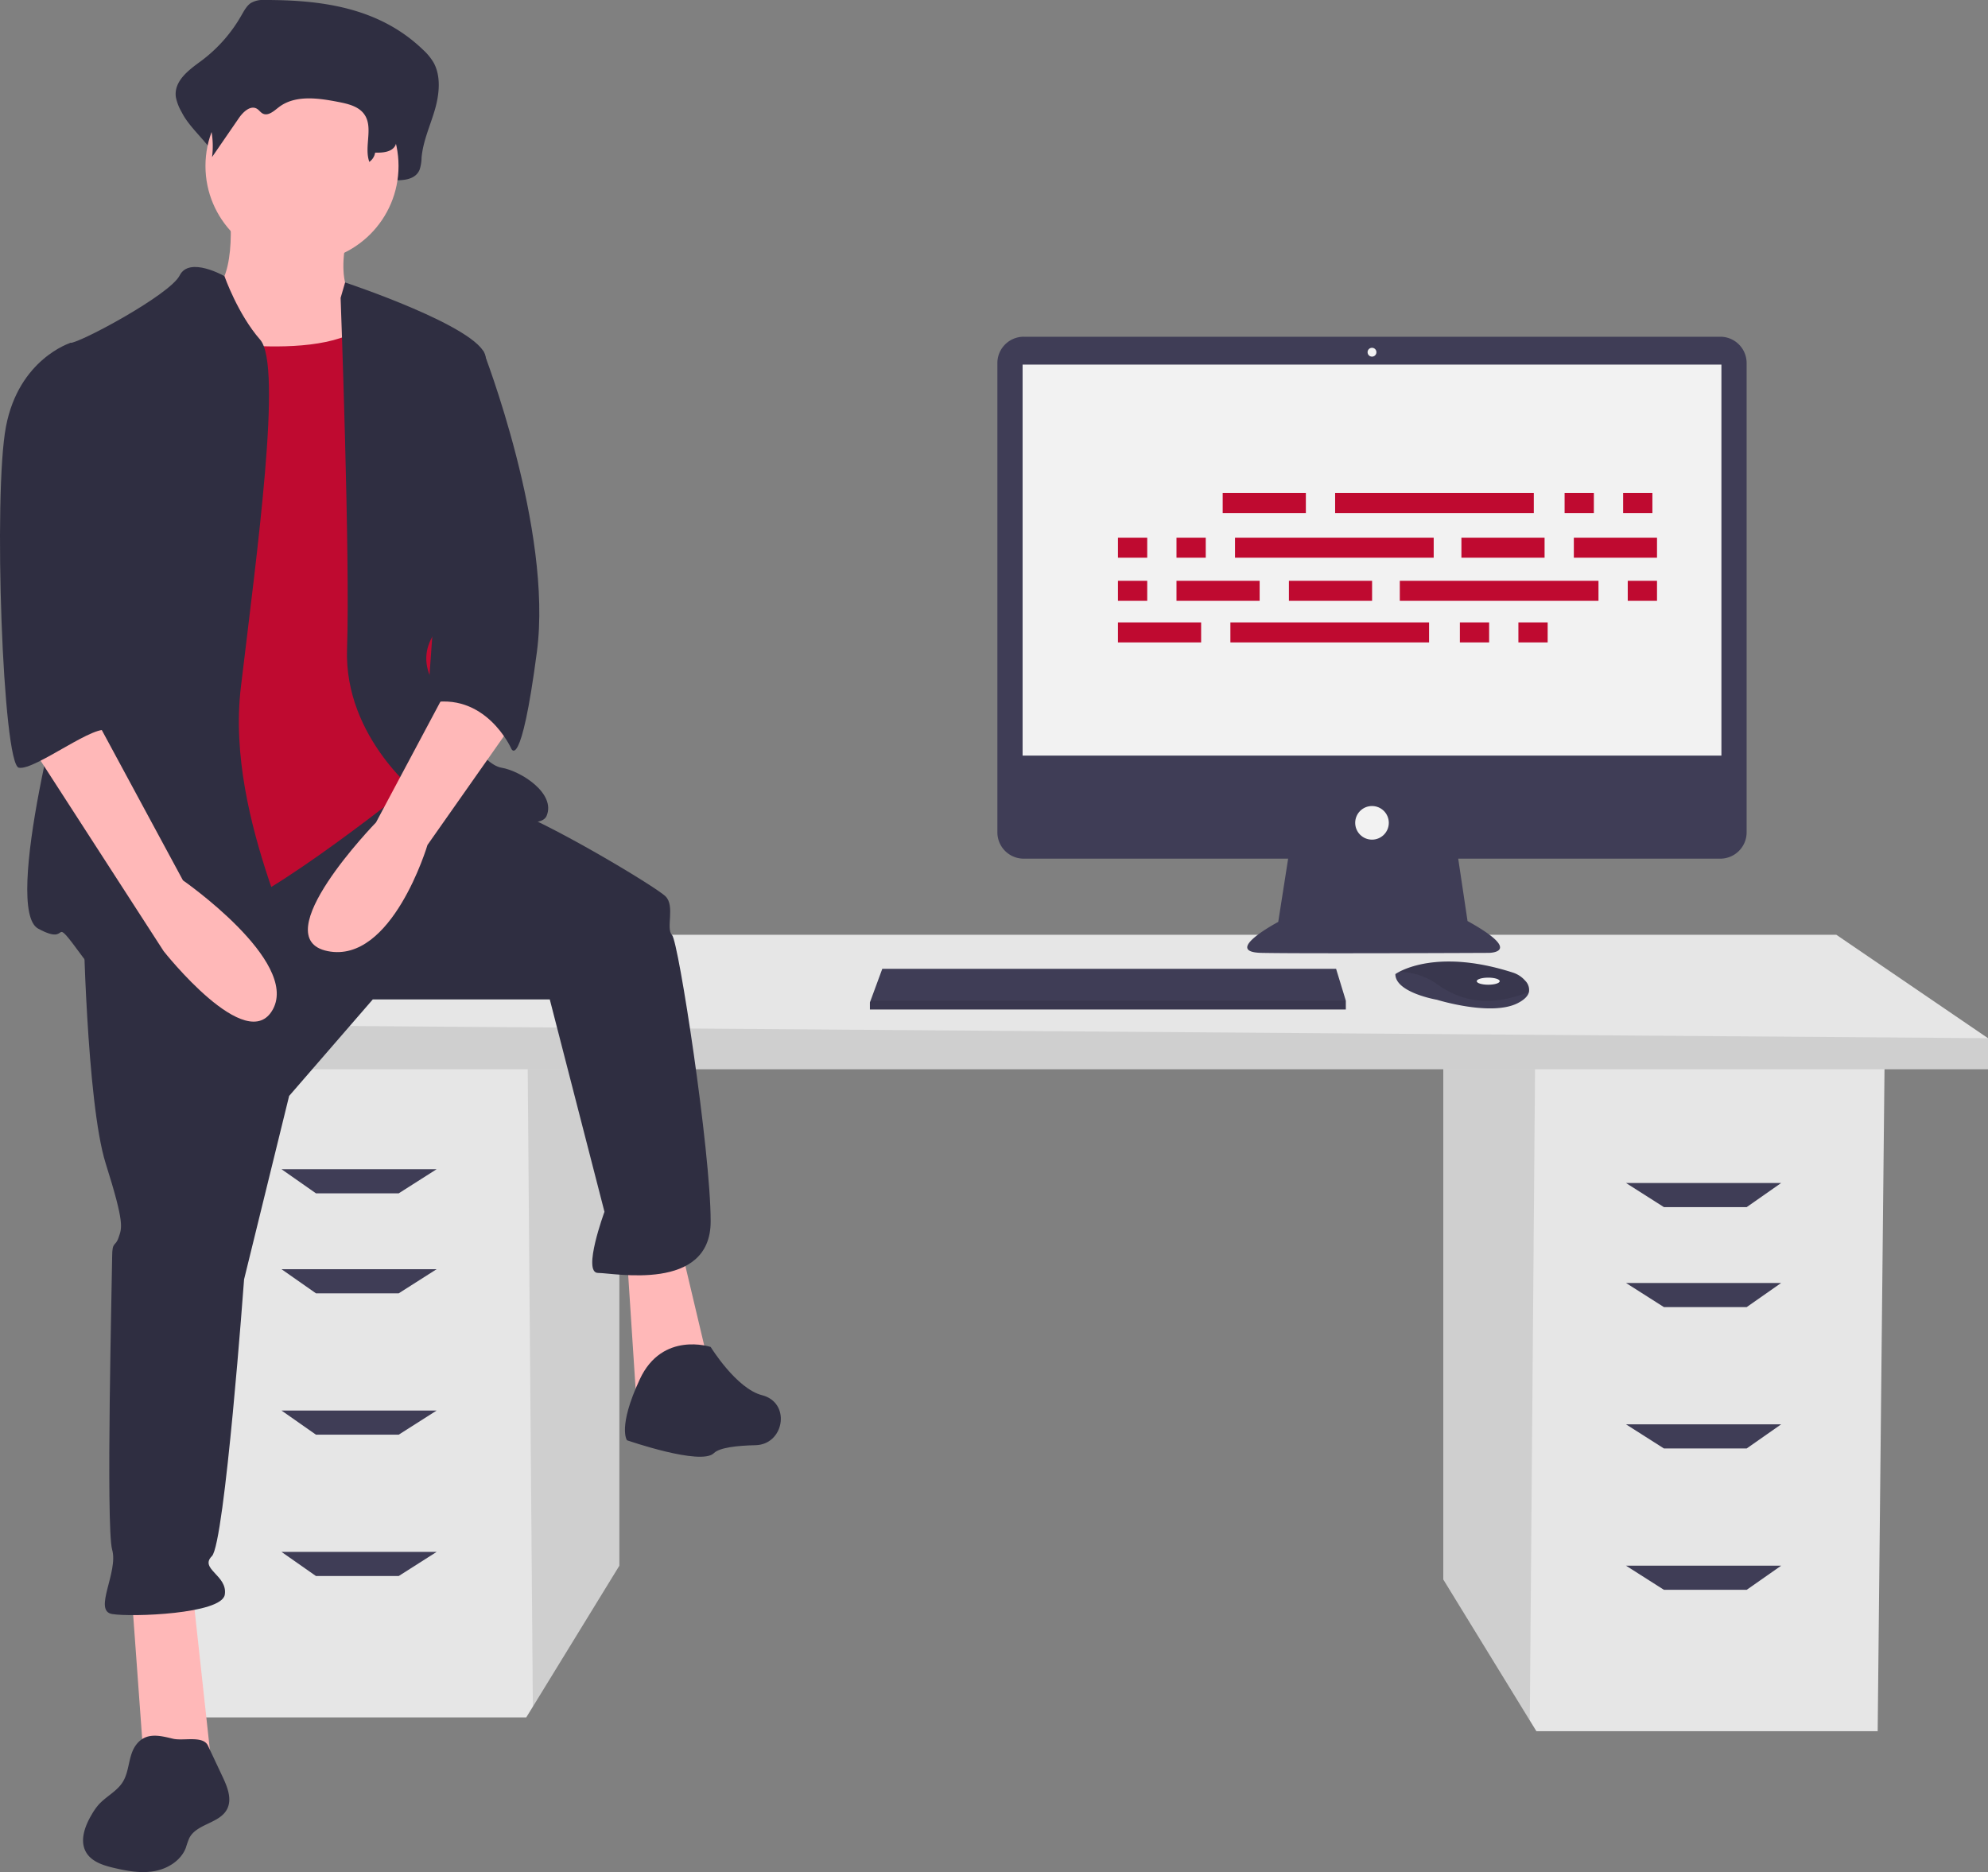 <?xml version="1.0" encoding="UTF-8" standalone="no"?>
<svg
   xmlns:dc="http://purl.org/dc/elements/1.1/"
   xmlns:cc="http://creativecommons.org/ns#"
   xmlns:rdf="http://www.w3.org/1999/02/22-rdf-syntax-ns#"
   xmlns:svg="http://www.w3.org/2000/svg"
   xmlns="http://www.w3.org/2000/svg"
   xmlns:sodipodi="http://sodipodi.sourceforge.net/DTD/sodipodi-0.dtd"
   xmlns:inkscape="http://www.inkscape.org/namespaces/inkscape"
   inkscape:version="1.0 (4035a4fb49, 2020-05-01)"
   sodipodi:docname="jum-bg.svg"
   version="1.1"
   viewBox="0 0 711.188 669.683"
   height="669.683"
   width="711.188"
   data-name="Layer 1"
   id="b52d7e2d-d80f-4111-b6ed-d15502ee1edd">
  <rect x="0" y="0" width="711.188" height="669.683" fill="#808080" stroke="none"/>
  <defs
     id="defs104" />
  <sodipodi:namedview
     inkscape:current-layer="b52d7e2d-d80f-4111-b6ed-d15502ee1edd"
     inkscape:window-maximized="1"
     inkscape:window-y="30"
     inkscape:window-x="0"
     inkscape:cy="219.12943"
     inkscape:cx="77.162181"
     inkscape:zoom="0.69137222"
     showgrid="false"
     id="namedview102"
     inkscape:window-height="699"
     inkscape:window-width="1366"
     inkscape:pageshadow="2"
     inkscape:pageopacity="0"
     guidetolerance="10"
     gridtolerance="10"
     objecttolerance="10"
     borderopacity="1"
     bordercolor="#666666"
     pagecolor="#ffffff" />
  <title
     id="title2">feeling_proud</title>
  <polygon
     id="polygon4"
     fill="#e6e6e6"
     points="516.326 380.018 516.326 565.013 547.27 615.443 549.625 619.279 671.722 619.279 674.189 380.018 516.326 380.018" />
  <polygon
     id="polygon6"
     opacity="0.1"
     points="516.326 380.018 516.326 565.013 547.27 615.443 549.169 380.018 516.326 380.018" />
  <polygon
     id="polygon8"
     fill="#e6e6e6"
     points="221.566 375.084 221.566 560.08 190.622 610.51 188.267 614.345 66.17 614.345 63.703 375.084 221.566 375.084" />
  <polygon
     id="polygon10"
     opacity="0.1"
     points="221.566 375.084 221.566 560.08 190.622 610.51 188.723 375.084 221.566 375.084" />
  <polygon
     id="polygon12"
     fill="#e6e6e6"
     points="711.188 371.385 711.188 382.484 47.67 382.484 47.67 366.451 109.335 334.385 656.923 334.385 711.188 371.385" />
  <polygon
     id="polygon14"
     opacity="0.1"
     points="711.188 371.385 711.188 382.484 47.67 382.484 47.67 366.451 711.188 371.385" />
  <polygon
     id="polygon16"
     fill="#3f3d56"
     points="142.635 426.883 113.035 426.883 100.702 418.25 156.201 418.25 142.635 426.883" />
  <polygon
     id="polygon18"
     fill="#3f3d56"
     points="142.635 462.649 113.035 462.649 100.702 454.016 156.201 454.016 142.635 462.649" />
  <polygon
     id="polygon20"
     fill="#3f3d56"
     points="142.635 513.215 113.035 513.215 100.702 504.581 156.201 504.581 142.635 513.215" />
  <polygon
     id="polygon22"
     fill="#3f3d56"
     points="142.635 563.78 113.035 563.78 100.702 555.147 156.201 555.147 142.635 563.78" />
  <polygon
     id="polygon24"
     fill="#3f3d56"
     points="595.257 431.816 624.857 431.816 637.19 423.183 581.691 423.183 595.257 431.816" />
  <polygon
     id="polygon26"
     fill="#3f3d56"
     points="595.257 467.582 624.857 467.582 637.19 458.949 581.691 458.949 595.257 467.582" />
  <polygon
     id="polygon28"
     fill="#3f3d56"
     points="595.257 518.148 624.857 518.148 637.19 509.515 581.691 509.515 595.257 518.148" />
  <polygon
     id="polygon30"
     fill="#3f3d56"
     points="595.257 568.713 624.857 568.713 637.19 560.08 581.691 560.08 595.257 568.713" />
  <path
     id="path32"
     fill="#3f3d56"
     transform="translate(-244.406 -115.159)"
     d="M859.82,235.615H610.634a9.423,9.423,0,0,0-9.424,9.424V412.897a9.423,9.423,0,0,0,9.424,9.424h94.593l-3.544,22.626s-20.253,10.759-6.013,11.076,81.328,0,81.328,0,12.974,0-7.595-11.392l-3.334-22.31h93.75a9.423,9.423,0,0,0,9.424-9.424V245.039A9.423,9.423,0,0,0,859.82,235.615Z" />
  <rect
     id="rect34"
     fill="#f2f2f2"
     height="139.871"
     width="249.996"
     y="130.424"
     x="365.823" />
  <circle
     id="circle36"
     fill="#f2f2f2"
     r="1.582"
     cy="125.994"
     cx="490.821" />
  <circle
     id="circle38"
     fill="#f2f2f2"
     r="6.013"
     cy="294.346"
     cx="490.821" />
  <polygon
     id="polygon40"
     fill="#3f3d56"
     points="481.452 357.952 481.452 361.117 311.202 361.117 311.202 358.585 311.436 357.952 315.632 346.56 477.971 346.56 481.452 357.952" />
  <path
     id="path42"
     fill="#3f3d56"
     transform="translate(-244.406 -115.159)"
     d="M791.376,470.013c-.31,1.326-1.481,2.725-4.127,4.047-9.493,4.747-28.797-1.266-28.797-1.266s-14.873-2.532-14.873-9.177a11.866,11.866,0,0,1,1.304-.775c3.991-2.112,17.225-7.322,40.691.221a9.786,9.786,0,0,1,4.46,2.923A4.667,4.667,0,0,1,791.376,470.013Z" />
  <path
     id="path44"
     opacity="0.1"
     transform="translate(-244.406 -115.159)"
     d="M791.376,470.013c-11.62,4.452-21.977,4.785-32.607-2.598a23.343,23.343,0,0,0-13.886-4.573c3.991-2.112,17.225-7.322,40.691.221a9.786,9.786,0,0,1,4.46,2.923A4.667,4.667,0,0,1,791.376,470.013Z" />
  <ellipse
     id="ellipse46"
     fill="#f2f2f2"
     ry="1.266"
     rx="4.114"
     cy="350.99"
     cx="532.4" />
  <polygon
     id="polygon48"
     opacity="0.1"
     points="481.452 357.952 481.452 361.117 311.202 361.117 311.202 358.585 311.436 357.952 481.452 357.952" />
  <path
     id="path50"
     fill="#2f2e41"
     transform="translate(-244.406 -115.159)"
     d="M339.068,115.159a8.554,8.554,0,0,0-4.961,1.108c-1.476,1.011-2.406,2.782-3.356,4.429a52.986,52.986,0,0,1-14.434,16.305c-4.289,3.142-9.742,7.06-9.008,12.853a17.372,17.372,0,0,0,2.091,5.426c3.957,7.987,14.754,14.159,13.692,23.273,3.931-6.581-1.327-9.835,2.604-16.416,1.872-3.134,5.124-6.672,7.951-4.704.946.659,1.568,1.841,2.553,2.419,2.351,1.38,4.853-1.258,6.934-3.126,7.177-6.443,17.383-4.755,26.314-2.747,4.216.948,8.847,2.191,11.34,6.221,3.277,5.298-3.113,11.02-4.728,17.01a3.264,3.264,0,0,0,3.503,4.062c2.68-.264,5.854-.481,6.013-1.657,3.372.12,7.503-.262,8.947-3.772a14.762,14.762,0,0,0,.693-4.293c.53-5.897,3.033-11.277,4.691-16.89s2.379-12.191-.419-17.167a19.864,19.864,0,0,0-3.666-4.456C379.94,117.67,359.063,115.136,339.068,115.159Z" />
  <path
     id="path52"
     fill="#ffb8b8"
     transform="translate(-244.406 -115.159)"
     d="M326.544,190.064s3.453,28.778-9.209,31.081,11.511,41.441,11.511,41.441l57.557,6.907-13.814-46.045s-9.209-3.453-3.453-26.476S326.544,190.064,326.544,190.064Z" />
  <polygon
     id="polygon54"
     fill="#ffb8b8"
     points="47.028 569.318 51.633 632.631 75.806 632.631 68.9 569.318 47.028 569.318" />
  <polygon
     id="polygon56"
     fill="#ffb8b8"
     points="224.303 449.6 227.756 502.552 254.233 491.041 243.872 447.298 224.303 449.6" />
  <path
     id="path58"
     fill="#2f2e41"
     transform="translate(-244.406 -115.159)"
     d="M274.167,442.738s1.151,66.766,8.058,88.637,5.756,23.023,4.605,26.476-2.302,1.151-2.302,6.907-2.302,96.695,0,104.753-6.907,21.872,0,23.023,39.139,0,40.29-6.907-9.209-9.209-4.605-13.814,11.511-98.998,11.511-98.998l16.116-65.615,29.93-34.534H441.082l19.569,75.975s-8.058,21.872-2.302,21.872,40.29,6.907,40.29-18.418S487.127,451.947,484.825,449.645s1.151-10.36-2.302-13.814-43.743-27.627-58.708-32.232S387.857,393.515,387.857,393.515Z" />
  <path
     id="path60"
     fill="#2f2e41"
     transform="translate(-244.406 -115.159)"
     d="M498.639,596.991s-17.267-5.756-25.325,11.511-4.605,21.872-4.605,21.872,26.476,9.209,31.081,4.605c2.003-2.003,8.365-2.699,14.913-2.846,9.973-.224,12.626-14.333,3.207-17.619q-.421-.147-.853-.255C507.848,611.955,498.639,596.991,498.639,596.991Z" />
  <circle
     id="circle62"
     fill="#ffb8b8"
     r="34.534"
     cy="59.365"
     cx="108.038" />
  <path
     style="fill:#bf0a30;fill-opacity:1"
     id="path64"
     fill="#6c63ff"
     transform="translate(-244.406 -115.159)"
     d="M307.55,235.534s56.406,11.511,70.219-6.907,19.569,51.801,19.569,51.801l6.907,73.673-10.36,40.29s-54.103,43.743-71.37,47.197-43.743,5.756-43.743,5.756,8.058-127.776,8.058-130.078S307.55,235.534,307.55,235.534Z" />
  <path
     id="path66"
     fill="#2f2e41"
     transform="translate(-244.406 -115.159)"
     d="M324.704,213.945s-12.55-7.189-16.003-.282S273.016,237.836,269.562,237.836s6.907,95.544,2.302,107.056S245.389,440.436,258.051,447.343s3.453-6.907,16.116,10.36,74.824,17.267,78.277,10.36-27.627-58.708-21.872-107.056,14.965-115.114,6.907-124.323S324.704,213.945,324.704,213.945Z" />
  <path
     id="path68"
     fill="#2f2e41"
     transform="translate(-244.406 -115.159)"
     d="M366.258,221.72l1.603-5.518s47.895,15.878,50.198,26.238,1.151,82.882-6.907,88.637-19.569,14.965-11.511,28.778,17.267,28.778,24.174,29.93,19.569,9.209,16.116,17.267-44.894-6.907-44.894-6.907-27.627-20.72-26.476-52.952S366.258,221.72,366.258,221.72Z" />
  <path
     id="path70"
     fill="#ffb8b8"
     transform="translate(-244.406 -115.159)"
     d="M406.548,357.554l-27.627,51.801s-40.29,41.441-17.267,46.045,35.685-37.987,35.685-37.987l29.93-42.592Z" />
  <path
     id="path72"
     fill="#2f2e41"
     transform="translate(-244.406 -115.159)"
     d="M340.75,124.195a7.838,7.838,0,0,0-4.039.783,9.413,9.413,0,0,0-2.732,3.131,39.773,39.773,0,0,1-11.75,11.524c-3.491,2.221-7.93,4.99-7.333,9.084a11.359,11.359,0,0,0,1.702,3.835,30.163,30.163,0,0,1,3.665,18.801l9.6-13.954c1.524-2.215,4.171-4.715,6.472-3.324.77.466,1.276,1.301,2.078,1.71,1.914.975,3.95-.889,5.644-2.21,5.842-4.554,14.15-3.361,21.421-1.942,3.432.67,7.202,1.549,9.231,4.397,3.372,4.733-.149,11.572,1.819,17.04a5.023,5.023,0,0,0,2.079-3.317c2.745.085,6.107-.185,7.283-2.666a9.188,9.188,0,0,0,.564-3.034c.432-4.168,2.469-7.971,3.819-11.938s1.937-8.616-.341-12.133a14.681,14.681,0,0,0-2.984-3.149C374.022,125.97,357.027,124.178,340.75,124.195Z" />
  <path
     id="path74"
     fill="#2f2e41"
     transform="translate(-244.406 -115.159)"
     d="M406.548,237.836l10.725,2.847s24.96,63.919,19.204,107.662-9.209,34.534-9.209,34.534-9.209-20.72-29.93-16.116Z" />
  <path
     id="path76"
     fill="#2f2e41"
     transform="translate(-244.406 -115.159)"
     d="M293.029,739.422c-2.776,3.772-2.219,9.165-4.678,13.151-2.131,3.455-6.148,5.267-8.814,8.329a22.326,22.326,0,0,0-2.266,3.26c-2.473,4.143-4.483,9.452-2.048,13.616,1.959,3.35,6.078,4.66,9.855,5.552,4.774,1.128,9.734,2.031,14.564,1.169s9.549-3.819,11.271-8.412a32.5,32.5,0,0,1,1.205-3.401c2.617-5.153,10.827-5.209,13.506-10.33,1.875-3.584.151-7.916-1.571-11.576l-5.261-11.177c-1.746-3.709-8.824-1.576-12.513-2.465C301.465,735.978,296.491,734.701,293.029,739.422Z" />
  <path
     id="path78"
     fill="#ffb8b8"
     transform="translate(-244.406 -115.159)"
     d="M254.598,380.577l48.348,74.824s29.93,37.987,39.139,20.72-32.232-46.045-32.232-46.045L278.772,372.519Z" />
  <path
     id="path80"
     fill="#2f2e41"
     transform="translate(-244.406 -115.159)"
     d="M278.772,240.138,269.562,237.836s-18.418,5.756-23.023,29.93-1.151,120.869,4.605,122.02,28.427-16.837,32.056-13.023-7.882-15.756-4.429-26.116S278.772,240.138,278.772,240.138Z" />
  <g
     style="fill:#bf0a30;fill-opacity:1"
     data-name="Group 13"
     id="f3c2397c-d780-4cc6-97d8-1503d8277a2c">
    <rect
       style="fill:#bf0a30;fill-opacity:1"
       fill="#6c63ff"
       height="7.163"
       width="29.752"
       y="176.363"
       x="437.407"
       data-name="Rectangle 55"
       id="ad41612f-86f7-46b2-a964-3a5da7bcf3cf" />
    <rect
       style="fill:#bf0a30;fill-opacity:1"
       fill="#6c63ff"
       height="7.163"
       width="10.468"
       y="176.363"
       x="559.722"
       data-name="Rectangle 56"
       id="b9a0b375-cc2a-4c59-8850-661af54e4f62" />
    <rect
       style="fill:#bf0a30;fill-opacity:1"
       fill="#6c63ff"
       height="7.163"
       width="10.468"
       y="176.363"
       x="580.659"
       data-name="Rectangle 57"
       id="e174c2ab-9bc5-41ec-b37c-b06fbf8a9878" />
    <rect
       style="fill:#bf0a30;fill-opacity:1"
       fill="#6c63ff"
       height="7.163"
       width="71.075"
       y="176.363"
       x="477.628"
       data-name="Rectangle 58"
       id="ba2479ac-4c7d-43b4-a028-73b1e20e4002" />
    <rect
       style="fill:#bf0a30;fill-opacity:1"
       fill="#6c63ff"
       height="7.163"
       width="29.752"
       y="222.644"
       x="399.941"
       data-name="Rectangle 59"
       id="ac60ef86-00f2-480b-8171-28b6fdfc1958" />
    <rect
       style="fill:#bf0a30;fill-opacity:1"
       fill="#6c63ff"
       height="7.163"
       width="10.468"
       y="222.644"
       x="522.256"
       data-name="Rectangle 60"
       id="b3d8298d-cd65-487a-8b19-4cee946356e7" />
    <rect
       style="fill:#bf0a30;fill-opacity:1"
       fill="#6c63ff"
       height="7.163"
       width="10.468"
       y="222.644"
       x="543.193"
       data-name="Rectangle 61"
       id="ed27f15f-f0c4-4569-8330-a6688f8e356c" />
    <rect
       style="fill:#bf0a30;fill-opacity:1"
       fill="#6c63ff"
       height="7.163"
       width="71.075"
       y="222.644"
       x="440.162"
       data-name="Rectangle 62"
       id="f685c005-adaf-4d60-acda-005b037d82a6" />
    <rect
       style="fill:#bf0a30;fill-opacity:1"
       fill="#6c63ff"
       height="7.163"
       width="29.752"
       y="192.341"
       x="522.807"
       data-name="Rectangle 63"
       id="eca7c7fc-83f8-48ca-a588-6606db47af3f" />
    <rect
       style="fill:#bf0a30;fill-opacity:1"
       fill="#6c63ff"
       height="7.163"
       width="29.752"
       y="192.341"
       x="563.028"
       data-name="Rectangle 64"
       id="a71b5b2f-f8b9-481d-a301-5e3357e5fe42" />
    <rect
       style="fill:#bf0a30;fill-opacity:1"
       fill="#6c63ff"
       height="7.163"
       width="10.468"
       y="192.341"
       x="399.941"
       data-name="Rectangle 66"
       id="abb3a25a-f854-41fc-8391-e6ad9fbe2417" />
    <rect
       style="fill:#bf0a30;fill-opacity:1"
       fill="#6c63ff"
       height="7.163"
       width="10.468"
       y="192.341"
       x="420.878"
       data-name="Rectangle 67"
       id="add2b425-b775-4eb5-9c25-8c4c14f957c9" />
    <rect
       style="fill:#bf0a30;fill-opacity:1"
       fill="#6c63ff"
       height="7.163"
       width="71.075"
       y="192.341"
       x="441.815"
       data-name="Rectangle 68"
       id="b7159612-3b84-4b0b-a885-612eaab04c06" />
    <rect
       style="fill:#bf0a30;fill-opacity:1"
       fill="#6c63ff"
       height="7.163"
       width="29.752"
       y="207.768"
       x="461.099"
       data-name="Rectangle 69"
       id="edfc7301-4de5-47dc-80e2-1ae2da982d6d" />
    <rect
       style="fill:#bf0a30;fill-opacity:1"
       fill="#6c63ff"
       height="7.163"
       width="29.752"
       y="207.768"
       x="420.878"
       data-name="Rectangle 70"
       id="e1009f91-6275-4375-80fa-0d778e331fdc" />
    <rect
       style="fill:#bf0a30;fill-opacity:1"
       fill="#6c63ff"
       height="7.163"
       width="10.468"
       y="207.768"
       x="399.941"
       data-name="Rectangle 71"
       id="a060fb9f-1f1a-4862-9a69-16dd49199e18" />
    <rect
       style="fill:#bf0a30;fill-opacity:1"
       fill="#6c63ff"
       height="7.163"
       width="10.468"
       y="207.768"
       x="582.312"
       data-name="Rectangle 73"
       id="b6754d5f-104f-449c-b9a9-cf9ac82bf5fe" />
    <rect
       style="fill:#bf0a30;fill-opacity:1"
       fill="#6c63ff"
       height="7.163"
       width="71.075"
       y="207.768"
       x="500.768"
       data-name="Rectangle 74"
       id="e6ed1ccd-2cfd-450f-a339-07df3a1ee6bb" />
  </g>
</svg>
